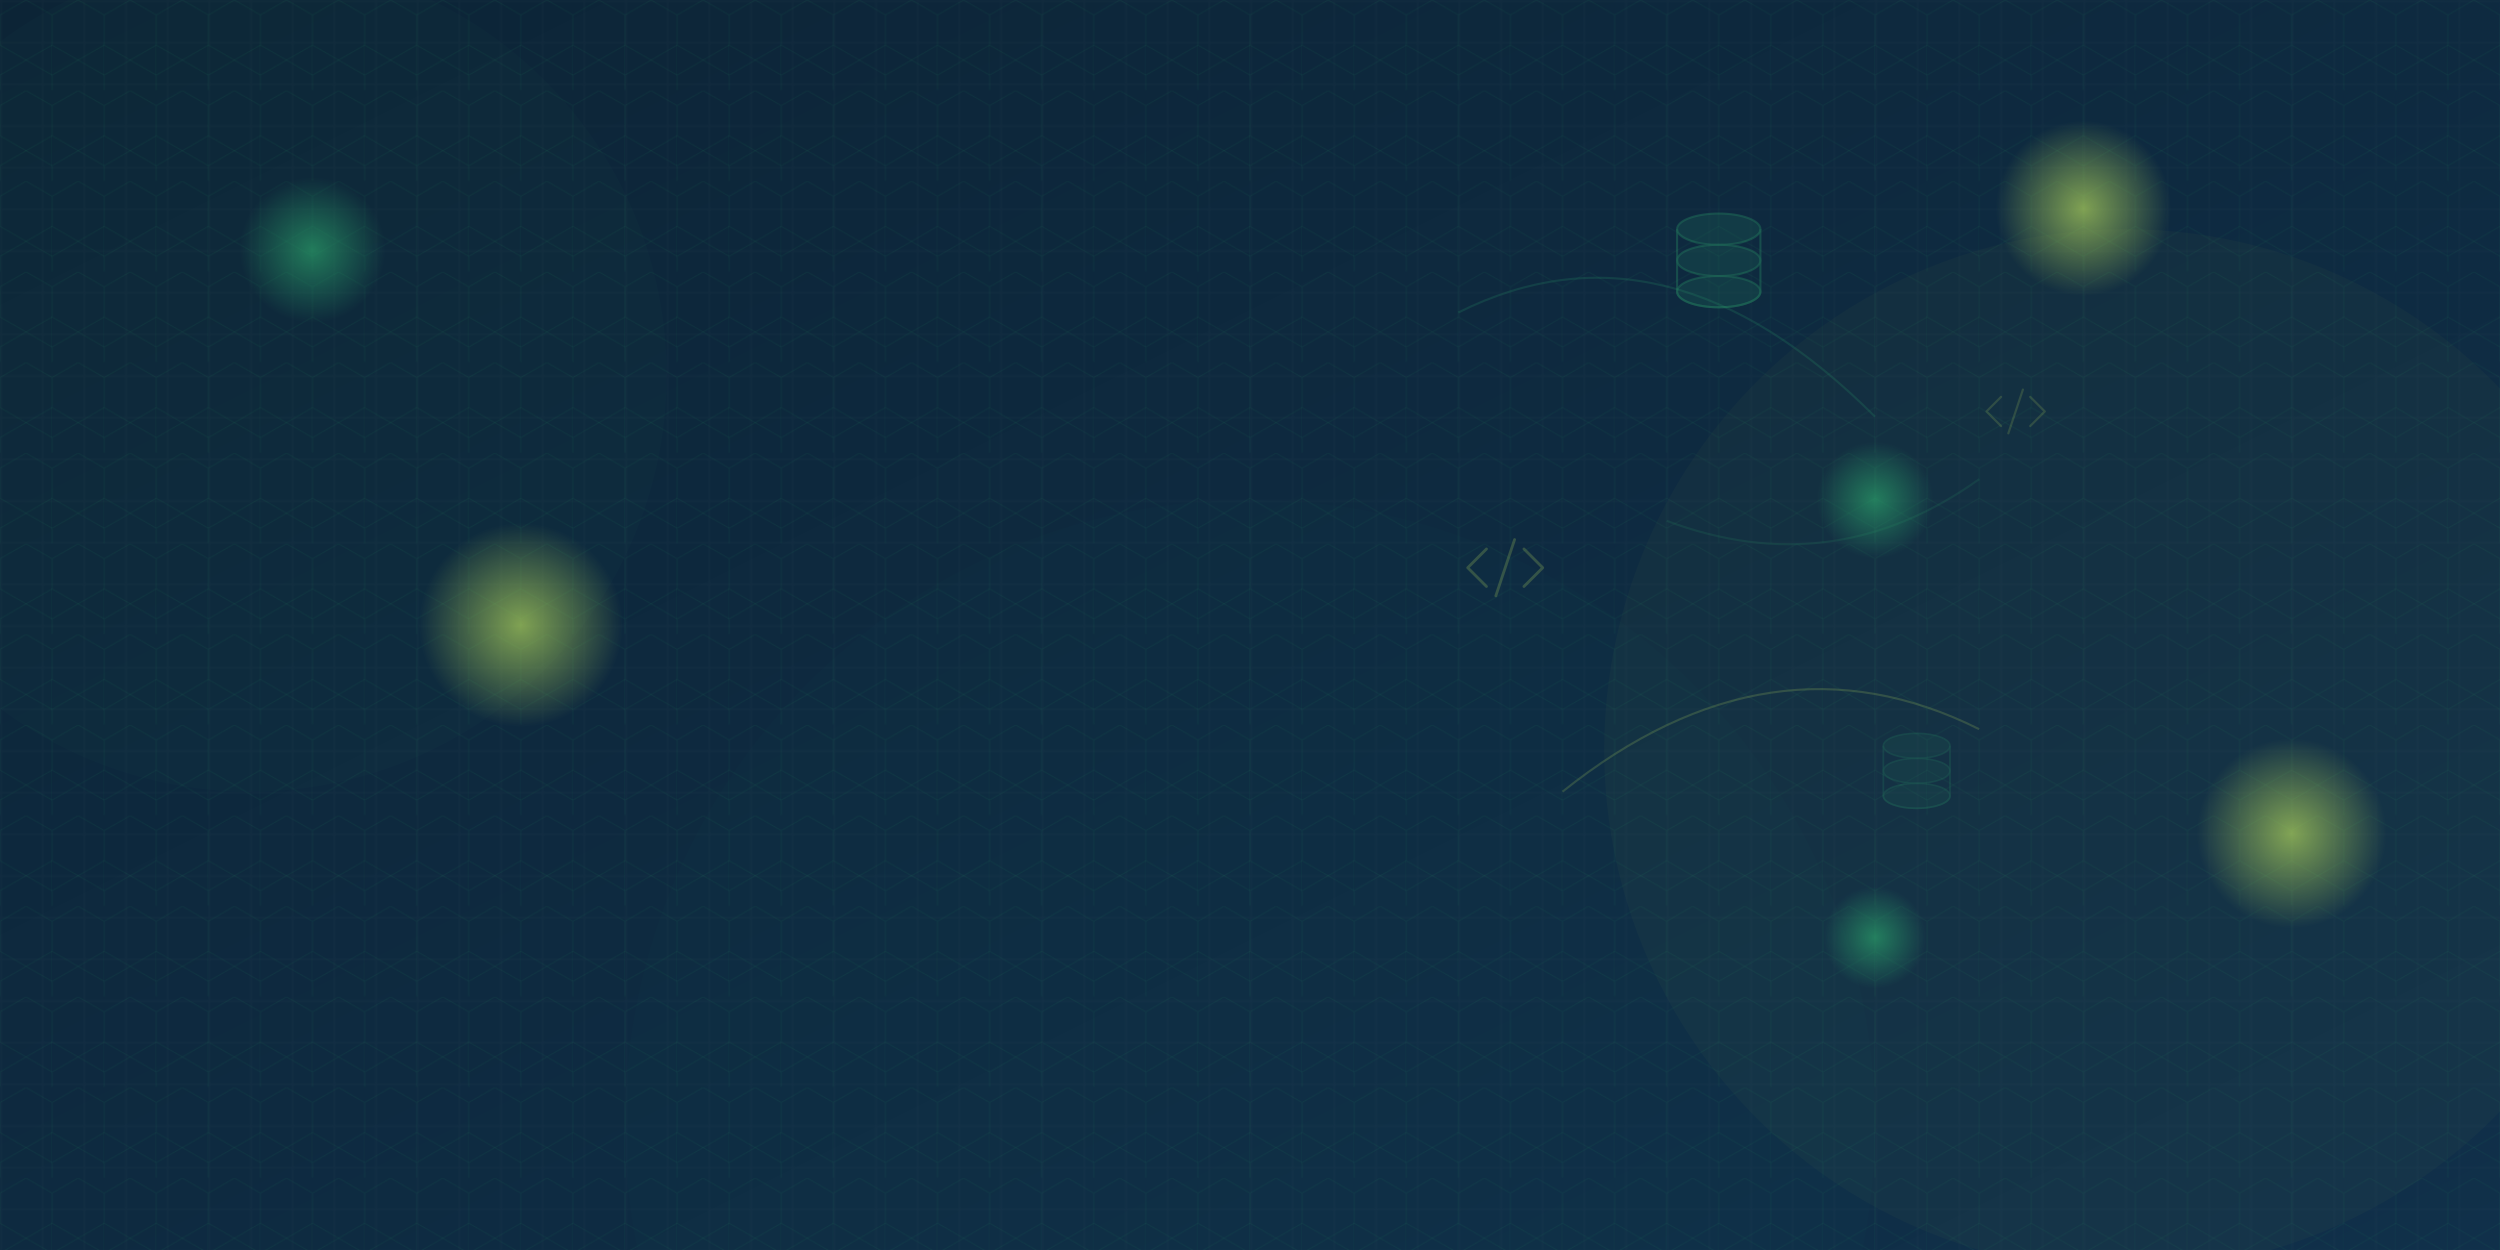 <?xml version="1.0" encoding="UTF-8"?>
<svg width="100%" height="100%" viewBox="0 0 1200 600" version="1.1" xmlns="http://www.w3.org/2000/svg">
  <defs>
    <!-- Gradient definitions -->
    <linearGradient id="bgGradient" x1="0%" y1="0%" x2="100%" y2="100%">
      <stop offset="0%" stop-color="#0c2436" />
      <stop offset="100%" stop-color="#10304a" />
    </linearGradient>
    
    <!-- Particle gradients -->
    <radialGradient id="particleGradient1" cx="50%" cy="50%" r="50%" fx="50%" fy="50%">
      <stop offset="0%" stop-color="rgba(42, 158, 105, 0.7)" />
      <stop offset="70%" stop-color="rgba(42, 158, 105, 0)" />
    </radialGradient>
    
    <radialGradient id="particleGradient2" cx="50%" cy="50%" r="50%" fx="50%" fy="50%">
      <stop offset="0%" stop-color="rgba(176, 212, 91, 0.7)" />
      <stop offset="70%" stop-color="rgba(176, 212, 91, 0)" />
    </radialGradient>
    
    <!-- Database icon gradients -->
    <linearGradient id="dbGradient" x1="0%" y1="0%" x2="100%" y2="100%">
      <stop offset="0%" stop-color="#2a9e69" />
      <stop offset="100%" stop-color="#95b746" />
    </linearGradient>
    
    <!-- Grid pattern -->
    <pattern id="gridPattern" width="20" height="20" patternUnits="userSpaceOnUse">
      <path d="M 20 0 L 0 0 0 20" fill="none" stroke="rgba(255, 255, 255, 0.03)" stroke-width="1"/>
    </pattern>
    
    <!-- Hexagon pattern -->
    <pattern id="hexPattern" width="50" height="86.6" patternUnits="userSpaceOnUse" patternTransform="scale(0.5)">
      <polygon points="25,0 50,14.4 50,43.3 25,57.7 0,43.3 0,14.4" fill="none" stroke="rgba(42, 158, 105, 0.1)" stroke-width="1"/>
      <polygon points="25,57.7 50,72.1 50,101 25,115.4 0,101 0,72.1" fill="none" stroke="rgba(42, 158, 105, 0.1)" stroke-width="1"/>
      <polygon points="75,28.8 100,43.3 100,72.1 75,86.6 50,72.1 50,43.3" fill="none" stroke="rgba(42, 158, 105, 0.1)" stroke-width="1"/>
    </pattern>
    
    <!-- Animation paths -->
    <path id="particlePath1" d="M0,0 C20,20 -10,40 10,60 C30,80 -20,70 0,0 Z" fill="none" />
    <path id="particlePath2" d="M0,0 C-20,-20 10,-40 -10,-60 C-30,-30 20,-10 0,0 Z" fill="none" />
    <path id="particlePath3" d="M0,0 C30,10 -20,40 10,30 C-20,60 0,40 0,0 Z" fill="none" />
    
    <!-- Filters -->
    <filter id="particleBlur" x="-50%" y="-50%" width="200%" height="200%">
      <feGaussianBlur in="SourceGraphic" stdDeviation="5" />
    </filter>
    
    <!-- Database icon -->
    <symbol id="dbIcon" viewBox="0 0 100 100">
      <ellipse cx="50" cy="20" rx="40" ry="15" fill="rgba(42, 158, 105, 0.3)" stroke="rgba(42, 158, 105, 0.6)" stroke-width="2"/>
      <path d="M90,20 L90,80 C90,88.3 72.1,95 50,95 C27.9,95 10,88.3 10,80 L10,20" fill="none" stroke="rgba(42, 158, 105, 0.6)" stroke-width="2"/>
      <ellipse cx="50" cy="80" rx="40" ry="15" fill="rgba(42, 158, 105, 0.3)" stroke="rgba(42, 158, 105, 0.6)" stroke-width="2"/>
      <ellipse cx="50" cy="50" rx="40" ry="15" fill="rgba(42, 158, 105, 0.3)" stroke="rgba(42, 158, 105, 0.6)" stroke-width="2"/>
    </symbol>
    
    <!-- Code icon -->
    <symbol id="codeIcon" viewBox="0 0 100 100">
      <path d="M30,30 L10,50 L30,70" fill="none" stroke="rgba(176, 212, 91, 0.6)" stroke-width="3" stroke-linecap="round" stroke-linejoin="round"/>
      <path d="M70,30 L90,50 L70,70" fill="none" stroke="rgba(176, 212, 91, 0.6)" stroke-width="3" stroke-linecap="round" stroke-linejoin="round"/>
      <path d="M40,80 L60,20" fill="none" stroke="rgba(176, 212, 91, 0.6)" stroke-width="3" stroke-linecap="round" stroke-linejoin="round"/>
    </symbol>
  </defs>
  
  <!-- Background -->
  <rect width="100%" height="100%" fill="url(#bgGradient)" />
  
  <!-- Patterns -->
  <rect width="100%" height="100%" fill="url(#gridPattern)" />
  <rect width="100%" height="100%" fill="url(#hexPattern)" />
  
  <!-- Semi-transparent accent shapes -->
  <circle cx="10%" cy="30%" r="200" fill="rgba(42, 158, 105, 0.03)" />
  <circle cx="85%" cy="60%" r="250" fill="rgba(176, 212, 91, 0.03)" />
  <circle cx="50%" cy="90%" r="300" fill="rgba(42, 158, 105, 0.02)" />
  
  <!-- Particles with animation -->
  <g id="particles">
    <!-- Particle 1 -->
    <circle class="particle" cx="150" cy="120" r="50" fill="url(#particleGradient1)" filter="url(#particleBlur)">
      <animateMotion 
        path="M0,0 C20,20 -10,40 10,60 C30,80 -20,70 0,0 Z" 
        dur="18s" 
        repeatCount="indefinite" />
    </circle>
    
    <!-- Particle 2 -->
    <circle class="particle" cx="250" cy="300" r="70" fill="url(#particleGradient2)" filter="url(#particleBlur)">
      <animateMotion 
        path="M0,0 C-20,-20 10,-40 -10,-60 C-30,-30 20,-10 0,0 Z" 
        dur="22s" 
        repeatCount="indefinite" />
    </circle>
    
    <!-- Particle 3 -->
    <circle class="particle" cx="900" cy="240" r="40" fill="url(#particleGradient1)" filter="url(#particleBlur)">
      <animateMotion 
        path="M0,0 C30,10 -20,40 10,30 C-20,60 0,40 0,0 Z" 
        dur="20s" 
        repeatCount="indefinite" />
    </circle>
    
    <!-- Particle 4 -->
    <circle class="particle" cx="1000" cy="100" r="60" fill="url(#particleGradient2)" filter="url(#particleBlur)">
      <animateMotion 
        path="M0,0 C-15,20 -30,-10 -15,-30 C0,-50 10,-10 0,0 Z" 
        dur="24s" 
        repeatCount="indefinite" />
    </circle>
    
    <!-- Particle 5 -->
    <circle class="particle" cx="900" cy="450" r="35" fill="url(#particleGradient1)" filter="url(#particleBlur)">
      <animateMotion 
        path="M0,0 C15,-15 30,10 15,30 C0,50 -10,10 0,0 Z" 
        dur="15s" 
        repeatCount="indefinite" />
    </circle>
    
    <!-- Particle 6 -->
    <circle class="particle" cx="1100" cy="400" r="65" fill="url(#particleGradient2)" filter="url(#particleBlur)">
      <animateMotion 
        path="M0,0 C-20,10 -10,-30 10,-20 C30,-10 10,20 0,0 Z" 
        dur="19s" 
        repeatCount="indefinite" />
    </circle>
  </g>
  
  <!-- Database icons -->
  <use href="#dbIcon" x="800" y="100" width="50" height="50" opacity="0.5">
    <animateTransform 
      attributeName="transform" 
      type="translate" 
      values="0,0; 0,10; 0,0" 
      dur="6s" 
      repeatCount="indefinite" />
  </use>
  
  <use href="#dbIcon" x="900" y="350" width="40" height="40" opacity="0.3">
    <animateTransform 
      attributeName="transform" 
      type="translate" 
      values="0,0; 0,-8; 0,0" 
      dur="7s" 
      repeatCount="indefinite" />
  </use>
  
  <!-- Code icons -->
  <use href="#codeIcon" x="700" y="250" width="45" height="45" opacity="0.4">
    <animateTransform 
      attributeName="transform" 
      type="translate" 
      values="0,0; 5,8; 0,0" 
      dur="8s" 
      repeatCount="indefinite" />
  </use>
  
  <use href="#codeIcon" x="950" y="180" width="35" height="35" opacity="0.3">
    <animateTransform 
      attributeName="transform" 
      type="translate" 
      values="0,0; -5,5; 0,0" 
      dur="9s" 
      repeatCount="indefinite" />
  </use>
  
  <!-- Subtle animated lines -->
  <path d="M700,150 Q800,100 900,200" stroke="rgba(42, 158, 105, 0.2)" stroke-width="1" fill="none">
    <animate 
      attributeName="d" 
      values="M700,150 Q800,100 900,200; M700,150 Q800,200 900,200; M700,150 Q800,100 900,200" 
      dur="10s" 
      repeatCount="indefinite" />
  </path>
  
  <path d="M750,380 Q850,300 950,350" stroke="rgba(176, 212, 91, 0.2)" stroke-width="1" fill="none">
    <animate 
      attributeName="d" 
      values="M750,380 Q850,300 950,350; M750,380 Q850,350 950,350; M750,380 Q850,300 950,350" 
      dur="12s" 
      repeatCount="indefinite" />
  </path>
  
  <path d="M800,250 Q880,280 950,230" stroke="rgba(42, 158, 105, 0.15)" stroke-width="1" fill="none">
    <animate 
      attributeName="d" 
      values="M800,250 Q880,280 950,230; M800,250 Q880,230 950,230; M800,250 Q880,280 950,230" 
      dur="14s" 
      repeatCount="indefinite" />
  </path>
</svg>